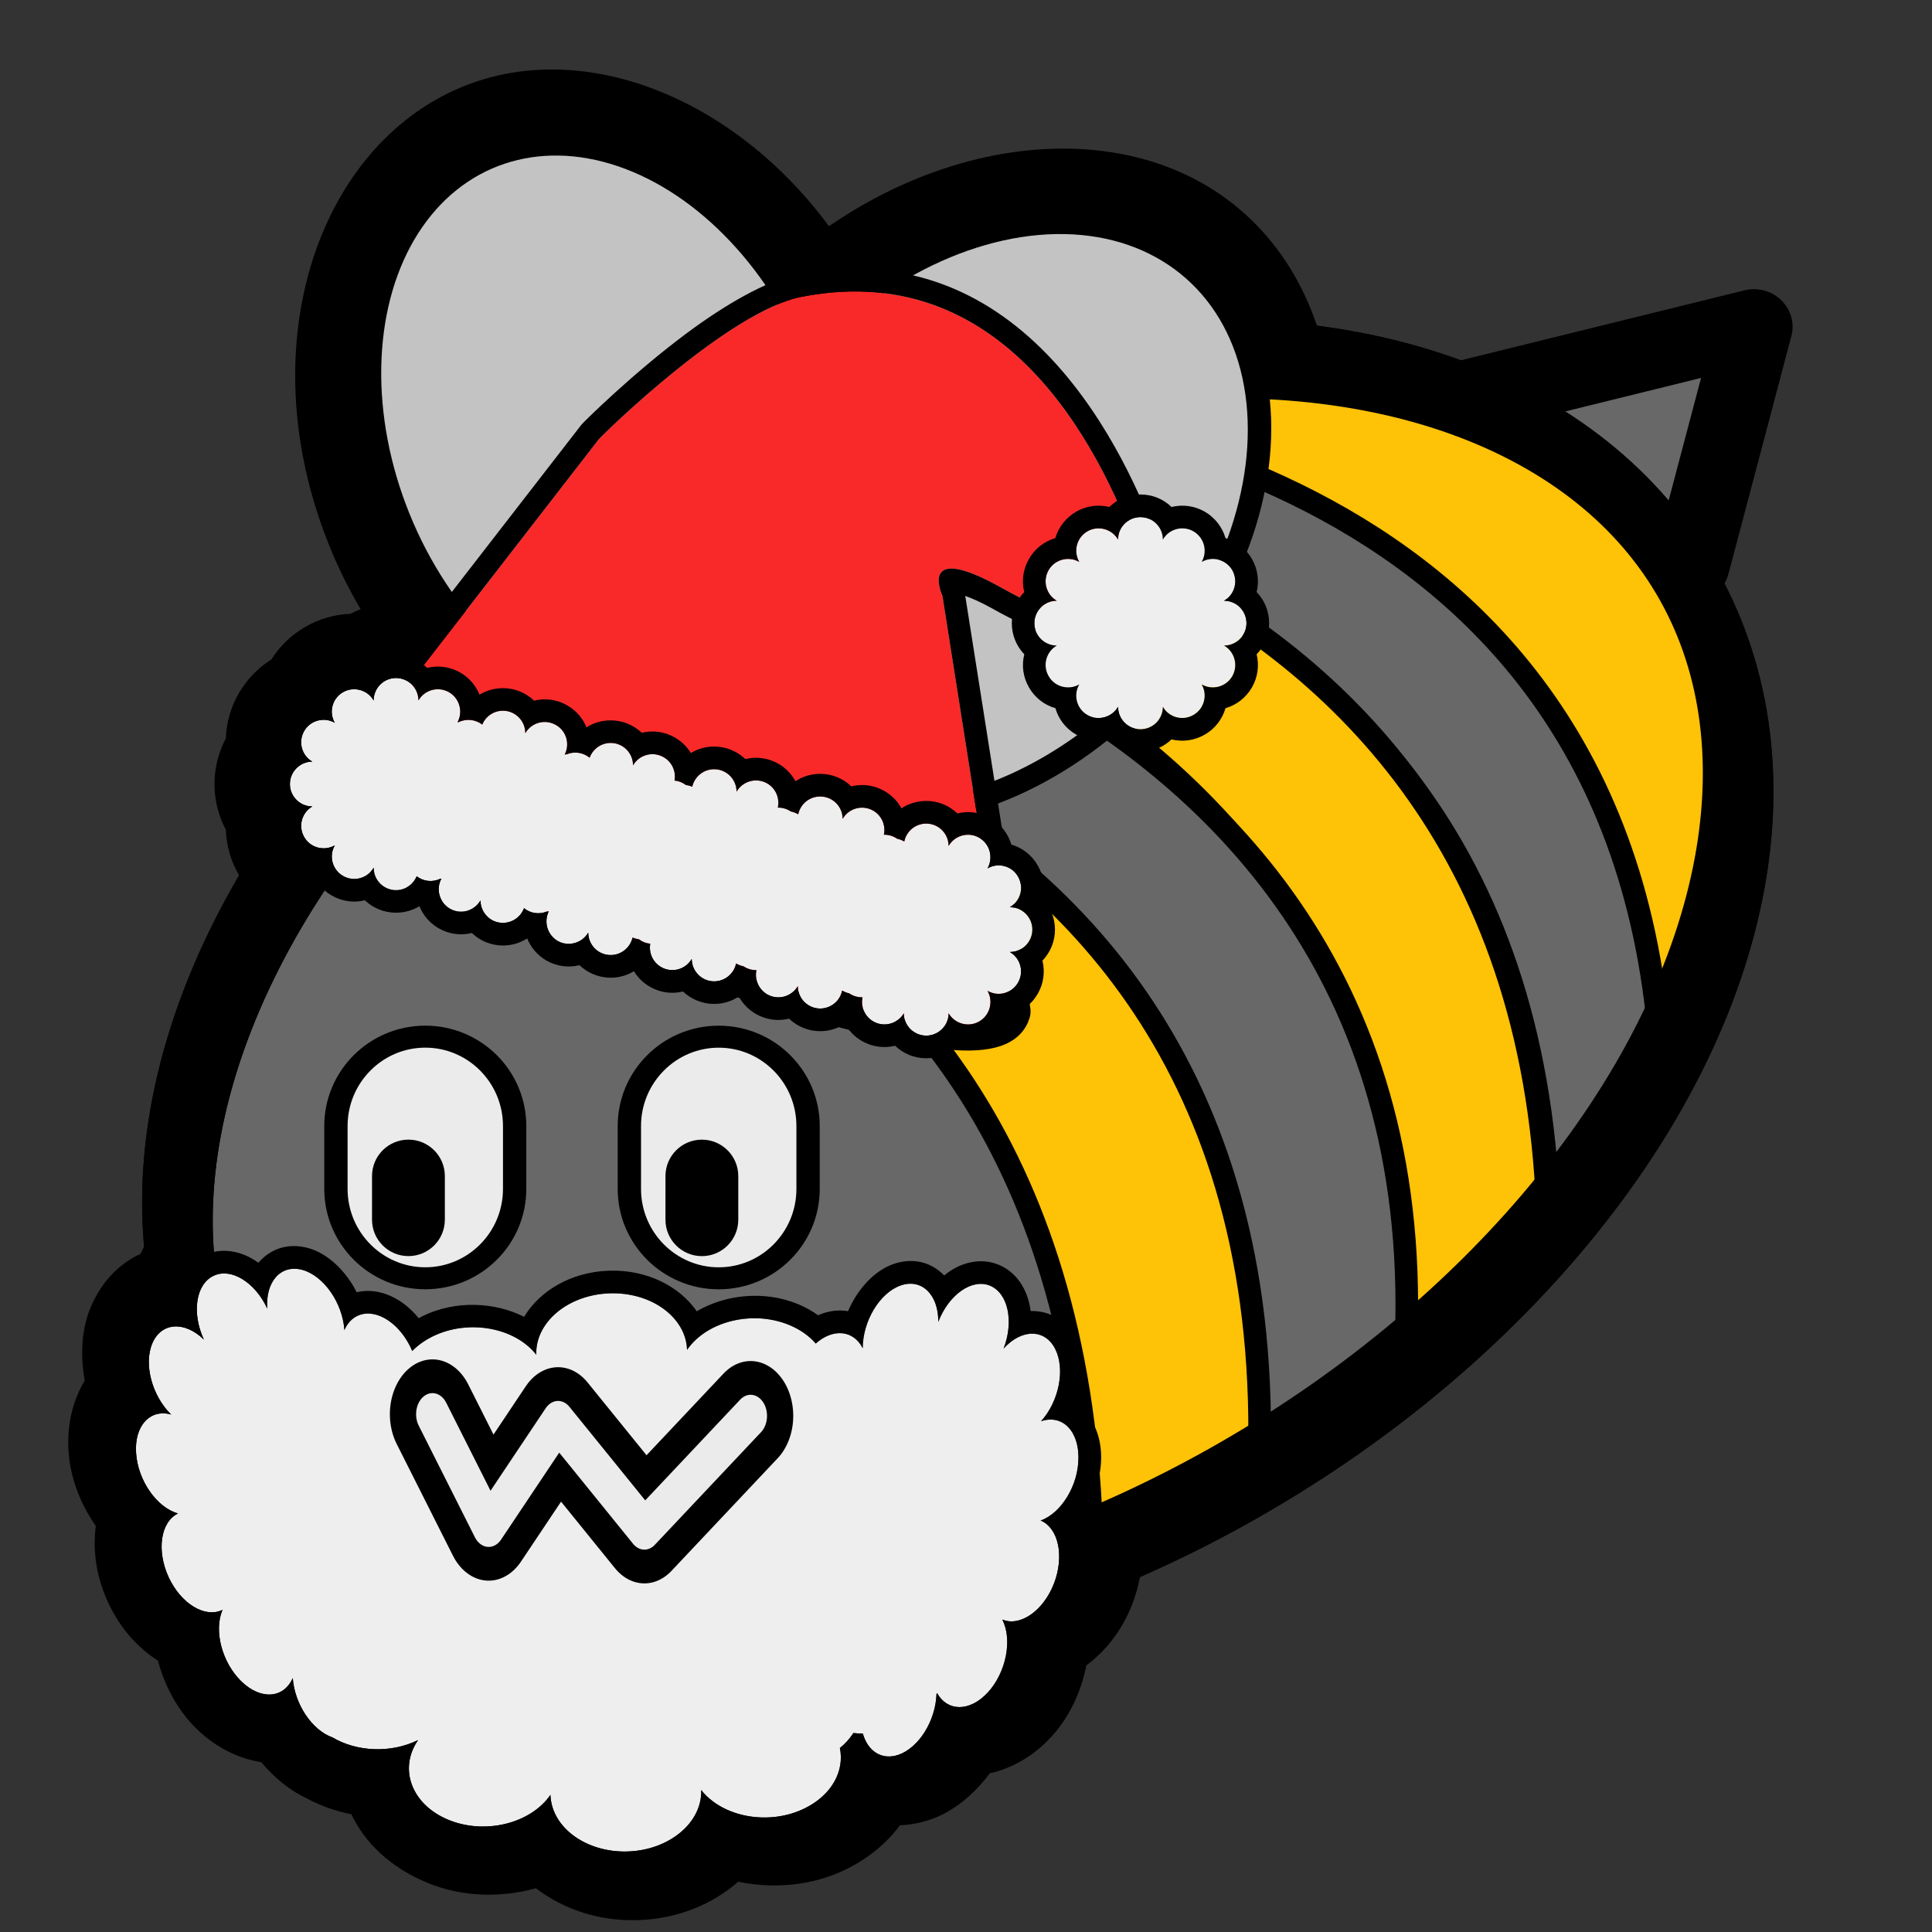 <?xml version="1.0" encoding="UTF-8" standalone="no"?>
<!DOCTYPE svg PUBLIC "-//W3C//DTD SVG 1.1//EN" "http://www.w3.org/Graphics/SVG/1.1/DTD/svg11.dtd">
<svg width="100%" height="100%" viewBox="0 0 256 256" version="1.1" xmlns="http://www.w3.org/2000/svg" xmlns:xlink="http://www.w3.org/1999/xlink" xml:space="preserve" xmlns:serif="http://www.serif.com/" style="fill-rule:evenodd;clip-rule:evenodd;stroke-linecap:round;stroke-linejoin:round;stroke-miterlimit:1.5;">
    <rect x="0" y="0" width="256" height="256" fill="#333333" stroke="none"/>
    <g transform="matrix(1,0,0,1,-562,-1686)">
        <g id="blobbee_santa" transform="matrix(1,0,0,1,562,1686)">
            <rect x="0" y="0" width="256" height="256" style="fill:none;"/>
            <g id="Beard-outline" serif:id="Beard outline" transform="matrix(1.176,-0.038,0.03,0.92,-1720.22,-1478.57)">
                <path d="M1424.75,1864.84C1424.3,1860.99 1424.62,1857.17 1425.73,1854.19C1427.09,1850.53 1429.13,1848.13 1431.5,1846.85C1432.76,1843.48 1434.75,1840.87 1437.03,1839.57C1439.33,1838.25 1442.17,1838.09 1444.95,1839.15C1447.32,1837.75 1450.09,1837.46 1453.1,1838.66C1455.53,1839.64 1457.92,1841.94 1459.8,1844.99C1461.5,1845.39 1463.27,1846.29 1464.95,1847.83C1467.85,1847.03 1470.86,1847.14 1473.67,1848.01C1476.61,1844.92 1480.55,1842.95 1485.07,1842.95C1489.58,1842.95 1493.52,1844.92 1496.46,1848.01C1500.43,1846.78 1504.8,1847.07 1508.66,1849.3C1508.75,1849.35 1508.84,1849.4 1508.93,1849.46C1510.76,1846.66 1513.01,1844.57 1515.3,1843.65C1518.31,1842.45 1521.08,1842.74 1523.45,1844.13C1526.23,1843.08 1529.07,1843.24 1531.37,1844.55C1533.64,1845.86 1535.64,1848.47 1536.9,1851.84C1539.27,1853.12 1541.31,1855.52 1542.67,1859.18C1543.78,1862.15 1544.1,1865.98 1543.65,1869.83C1544.98,1872.44 1545.85,1875.88 1545.73,1880.02C1545.62,1883.87 1544.55,1887.62 1542.94,1890.79C1543.38,1894.2 1543.11,1897.99 1541.85,1901.81C1540.58,1905.65 1538.64,1908.52 1536.44,1910.46C1535.77,1914.15 1534.39,1917.73 1532.32,1920.46C1530.08,1923.42 1527.55,1924.97 1525.17,1925.54C1523.28,1928.6 1520.87,1930.89 1518.44,1931.87C1517.2,1932.36 1516.01,1932.6 1514.87,1932.6C1513.36,1935.04 1511.3,1937.15 1508.66,1938.68C1504.8,1940.91 1500.43,1941.2 1496.46,1939.97C1493.52,1943.05 1489.58,1945.03 1485.07,1945.03C1480.55,1945.03 1476.61,1943.05 1473.67,1939.97C1469.7,1941.2 1465.33,1940.91 1461.47,1938.68C1457.37,1936.31 1454.58,1932.64 1453.17,1928.47C1451.4,1927.94 1449.73,1927.11 1448.24,1926L1448.22,1925.98C1446.39,1924.81 1444.65,1922.9 1443.21,1920.55C1440.83,1919.98 1438.31,1918.42 1436.08,1915.48C1434.01,1912.75 1432.63,1909.16 1431.96,1905.47C1429.75,1903.53 1427.82,1900.66 1426.55,1896.82C1425.29,1893 1425.02,1889.21 1425.46,1885.8C1423.85,1882.64 1422.78,1878.88 1422.67,1875.03C1422.55,1870.89 1423.42,1867.45 1424.75,1864.84ZM1452.24,1916.4C1454.9,1918.57 1458.73,1919 1461.87,1917.18C1459.53,1921.24 1460.92,1926.44 1464.98,1928.78C1469.03,1931.13 1474.23,1929.73 1476.57,1925.67C1476.57,1930.36 1480.38,1934.17 1485.07,1934.17C1489.75,1934.17 1493.56,1930.36 1493.56,1925.67C1495.9,1929.73 1501.1,1931.13 1505.15,1928.78C1508.23,1927.01 1509.78,1923.58 1509.32,1920.26C1509.89,1919.73 1510.43,1919.02 1510.9,1918.17C1511.26,1918.24 1511.61,1918.28 1511.96,1918.31C1512.46,1920.88 1514.01,1922.26 1515.9,1921.51C1518.21,1920.58 1520.18,1916.81 1520.39,1912.98C1520.42,1912.92 1520.44,1912.86 1520.46,1912.8C1521.58,1915.59 1524.13,1915.66 1526.21,1912.91C1528.32,1910.12 1529.15,1905.47 1528.07,1902.54C1530.07,1903.69 1532.73,1901.46 1534.02,1897.58C1535.3,1893.7 1534.73,1889.61 1532.73,1888.47C1535.1,1887.52 1537.12,1883.55 1537.23,1879.62C1537.35,1875.68 1535.51,1873.26 1533.14,1874.2C1535.25,1871.41 1536.08,1866.77 1534.99,1863.83C1533.9,1860.9 1531.3,1860.79 1529.19,1863.58C1530.48,1859.69 1529.89,1855.61 1527.89,1854.46C1525.89,1853.32 1523.23,1855.54 1521.94,1859.43C1522.06,1855.49 1520.22,1853.07 1517.84,1854.02C1515.47,1854.97 1513.45,1858.93 1513.34,1862.87C1512.34,1860.18 1510.07,1859.86 1508.07,1861.98C1507.36,1860.86 1506.38,1859.9 1505.15,1859.19C1501.1,1856.85 1495.9,1858.24 1493.56,1862.3C1493.56,1857.61 1489.75,1853.81 1485.07,1853.81C1480.38,1853.81 1476.57,1857.61 1476.57,1862.3C1474.23,1858.24 1469.03,1856.85 1464.98,1859.19C1464.05,1859.73 1463.26,1860.41 1462.62,1861.2C1462.23,1859.88 1461.63,1858.63 1460.87,1857.62C1458.75,1854.83 1456.15,1854.95 1455.06,1857.88C1454.95,1853.94 1452.93,1849.98 1450.56,1849.03C1448.18,1848.08 1446.34,1850.5 1446.46,1854.44C1445.17,1850.55 1442.5,1848.33 1440.5,1849.48C1438.5,1850.62 1437.92,1854.7 1439.21,1858.59C1437.1,1855.8 1434.5,1855.91 1433.41,1858.85C1432.32,1861.78 1433.15,1866.43 1435.26,1869.22C1432.89,1868.27 1431.05,1870.69 1431.17,1874.63C1431.28,1878.56 1433.3,1882.53 1435.67,1883.48C1433.67,1884.62 1433.1,1888.71 1434.38,1892.59C1435.67,1896.48 1438.33,1898.7 1440.33,1897.55C1439.25,1900.49 1440.08,1905.13 1442.19,1907.92C1444.3,1910.72 1446.9,1910.6 1447.99,1907.67C1448.1,1911.46 1449.98,1915.28 1452.24,1916.4Z"/>
            </g>
            <g id="Fluff-outline" serif:id="Fluff outline" transform="matrix(1.305,0,0,1.305,-2005.24,-2208.93)">
                <path d="M1587.27,1757.18C1587.39,1757.17 1587.52,1757.17 1587.65,1757.17C1589.32,1757.17 1590.9,1757.59 1592.28,1758.32C1593.84,1758.38 1595.42,1758.81 1596.86,1759.64C1597.29,1759.89 1597.69,1760.16 1598.07,1760.45C1598.24,1760.45 1598.41,1760.44 1598.59,1760.44C1600.26,1760.44 1601.84,1760.86 1603.22,1761.59C1604.78,1761.64 1606.35,1762.07 1607.8,1762.91C1607.93,1762.99 1608.06,1763.07 1608.19,1763.15C1608.49,1763.12 1608.79,1763.11 1609.09,1763.11C1610.77,1763.11 1612.34,1763.52 1613.73,1764.25C1615.29,1764.31 1616.86,1764.74 1618.31,1765.58C1618.5,1765.69 1618.68,1765.8 1618.86,1765.92C1619.19,1765.89 1619.53,1765.87 1619.86,1765.87C1621.53,1765.87 1623.11,1766.29 1624.49,1767.02C1626.06,1767.08 1627.63,1767.51 1629.08,1768.34C1629.26,1768.45 1629.44,1768.56 1629.62,1768.67C1629.95,1768.64 1630.29,1768.62 1630.63,1768.62C1632.3,1768.62 1633.88,1769.04 1635.26,1769.77C1636.82,1769.83 1638.4,1770.26 1639.84,1771.09C1641.29,1771.93 1642.45,1773.08 1643.28,1774.4C1644.61,1775.23 1645.75,1776.39 1646.59,1777.84C1647.43,1779.29 1647.86,1780.86 1647.91,1782.42C1648.65,1783.81 1649.06,1785.38 1649.06,1787.05C1649.06,1788.73 1648.65,1790.3 1647.91,1791.68C1647.86,1793.25 1647.43,1794.82 1646.59,1796.27C1645.75,1797.72 1644.61,1798.88 1643.28,1799.71C1642.45,1801.03 1641.29,1802.18 1639.84,1803.02C1638.4,1803.85 1636.82,1804.28 1635.26,1804.34C1633.88,1805.07 1632.3,1805.48 1630.63,1805.48C1628.96,1805.48 1627.38,1805.07 1626,1804.34C1624.43,1804.28 1622.86,1803.85 1621.41,1803.02C1621.23,1802.91 1621.05,1802.8 1620.88,1802.68C1620.54,1802.72 1620.2,1802.73 1619.86,1802.73C1618.19,1802.73 1616.61,1802.32 1615.23,1801.59C1613.67,1801.53 1612.1,1801.1 1610.65,1800.26C1610.46,1800.15 1610.27,1800.04 1610.09,1799.92C1609.76,1799.95 1609.43,1799.97 1609.09,1799.97C1607.42,1799.97 1605.85,1799.55 1604.46,1798.82C1602.9,1798.77 1601.33,1798.34 1599.88,1797.5C1599.75,1797.42 1599.62,1797.34 1599.49,1797.26C1599.19,1797.29 1598.89,1797.3 1598.59,1797.3C1596.91,1797.3 1595.34,1796.89 1593.95,1796.16C1592.39,1796.1 1590.82,1795.67 1589.37,1794.83C1588.94,1794.59 1588.55,1794.31 1588.17,1794.02C1588,1794.03 1587.82,1794.03 1587.65,1794.03C1585.98,1794.03 1584.4,1793.62 1583.02,1792.89C1581.45,1792.83 1579.88,1792.4 1578.43,1791.56C1577.99,1791.3 1577.57,1791.02 1577.17,1790.7C1577.05,1790.71 1576.92,1790.71 1576.79,1790.71C1575.12,1790.71 1573.54,1790.29 1572.16,1789.56C1570.6,1789.51 1569.03,1789.08 1567.58,1788.24C1566.13,1787.4 1564.97,1786.26 1564.14,1784.93C1562.81,1784.1 1561.67,1782.94 1560.83,1781.49C1559.99,1780.05 1559.57,1778.47 1559.51,1776.91C1558.78,1775.53 1558.36,1773.95 1558.36,1772.28C1558.36,1770.61 1558.78,1769.03 1559.51,1767.65C1559.57,1766.08 1559.99,1764.51 1560.83,1763.06C1561.67,1761.62 1562.81,1760.46 1564.14,1759.62C1564.97,1758.3 1566.13,1757.15 1567.58,1756.32C1569.03,1755.48 1570.6,1755.05 1572.16,1754.99C1573.54,1754.26 1575.12,1753.85 1576.79,1753.85C1578.46,1753.85 1580.04,1754.26 1581.42,1754.99C1582.99,1755.05 1584.56,1755.48 1586.01,1756.32C1586.45,1756.58 1586.88,1756.86 1587.27,1757.18ZM1578.89,1781.64C1579.56,1782.16 1580.49,1782.28 1581.29,1781.89C1581.33,1781.89 1581.36,1781.88 1581.4,1781.88C1580.82,1782.96 1581.2,1784.31 1582.27,1784.93C1583.35,1785.56 1584.75,1785.18 1585.37,1784.09C1585.37,1785.35 1586.39,1786.37 1587.65,1786.37C1588.63,1786.37 1589.47,1785.75 1589.79,1784.88C1590.42,1785.4 1591.31,1785.55 1592.1,1785.22C1592.17,1785.22 1592.24,1785.21 1592.31,1785.19C1591.77,1786.26 1592.15,1787.59 1593.2,1788.2C1594.29,1788.82 1595.68,1788.45 1596.31,1787.36C1596.31,1788.62 1597.33,1789.64 1598.59,1789.64C1599.67,1789.64 1600.58,1788.88 1600.81,1787.86C1601.01,1787.95 1601.24,1788.01 1601.46,1788.04C1601.8,1788.3 1602.19,1788.45 1602.61,1788.49C1602.44,1789.41 1602.86,1790.37 1603.71,1790.86C1604.8,1791.49 1606.19,1791.12 1606.82,1790.03C1606.82,1791.29 1607.84,1792.31 1609.09,1792.31C1610.19,1792.31 1611.11,1791.53 1611.32,1790.49C1611.55,1790.63 1611.81,1790.73 1612.07,1790.78C1612.46,1791.04 1612.92,1791.18 1613.39,1791.17C1613.19,1792.11 1613.6,1793.12 1614.48,1793.63C1615.57,1794.26 1616.96,1793.88 1617.59,1792.79C1617.59,1794.05 1618.61,1795.07 1619.86,1795.07C1620.96,1795.07 1621.88,1794.29 1622.09,1793.24C1622.32,1793.38 1622.56,1793.47 1622.81,1793.53C1623.21,1793.8 1623.68,1793.94 1624.16,1793.93C1623.96,1794.87 1624.37,1795.87 1625.25,1796.38C1626.33,1797.01 1627.73,1796.63 1628.35,1795.55C1628.35,1796.8 1629.37,1797.82 1630.63,1797.82C1631.88,1797.82 1632.9,1796.8 1632.9,1795.55C1633.53,1796.63 1634.93,1797.01 1636.01,1796.38C1637.1,1795.75 1637.47,1794.36 1636.85,1793.27C1637.93,1793.9 1639.33,1793.53 1639.95,1792.44C1640.58,1791.35 1640.21,1789.96 1639.12,1789.33C1640.38,1789.33 1641.4,1788.31 1641.4,1787.05C1641.4,1785.8 1640.38,1784.78 1639.12,1784.78C1640.21,1784.15 1640.58,1782.76 1639.95,1781.67C1639.33,1780.58 1637.93,1780.21 1636.85,1780.84C1637.47,1779.75 1637.1,1778.36 1636.01,1777.73C1634.93,1777.1 1633.53,1777.47 1632.9,1778.56C1632.9,1777.31 1631.88,1776.29 1630.63,1776.29C1629.53,1776.29 1628.61,1777.07 1628.4,1778.11C1628.18,1777.98 1627.93,1777.88 1627.68,1777.83C1627.29,1777.56 1626.81,1777.41 1626.33,1777.42C1626.53,1776.49 1626.12,1775.48 1625.25,1774.98C1624.16,1774.35 1622.77,1774.72 1622.14,1775.81C1622.14,1774.55 1621.12,1773.54 1619.86,1773.54C1618.76,1773.54 1617.85,1774.31 1617.63,1775.35C1617.4,1775.21 1617.15,1775.11 1616.88,1775.06C1616.5,1774.8 1616.03,1774.66 1615.56,1774.67C1615.77,1773.73 1615.36,1772.72 1614.48,1772.21C1613.39,1771.59 1612,1771.96 1611.37,1773.05C1611.37,1771.79 1610.35,1770.77 1609.09,1770.77C1608.01,1770.77 1607.1,1771.53 1606.87,1772.55C1606.67,1772.46 1606.44,1772.4 1606.22,1772.37C1605.88,1772.11 1605.49,1771.96 1605.07,1771.92C1605.24,1771 1604.82,1770.04 1603.97,1769.55C1602.88,1768.92 1601.49,1769.29 1600.86,1770.38C1600.86,1769.12 1599.84,1768.1 1598.59,1768.1C1597.61,1768.1 1596.77,1768.73 1596.45,1769.6C1595.81,1769.08 1594.92,1768.93 1594.14,1769.25C1594.07,1769.26 1594,1769.27 1593.92,1769.28C1594.47,1768.21 1594.09,1766.88 1593.03,1766.28C1591.94,1765.65 1590.55,1766.02 1589.92,1767.11C1589.92,1765.85 1588.9,1764.83 1587.65,1764.83C1586.7,1764.83 1585.89,1765.41 1585.55,1766.24C1584.88,1765.72 1583.95,1765.6 1583.15,1765.99C1583.11,1765.99 1583.08,1766 1583.04,1766C1583.62,1764.92 1583.24,1763.57 1582.17,1762.95C1581.09,1762.33 1579.69,1762.7 1579.07,1763.79C1579.07,1762.53 1578.05,1761.51 1576.79,1761.51C1575.54,1761.51 1574.52,1762.53 1574.52,1763.79C1573.89,1762.7 1572.5,1762.33 1571.41,1762.95C1570.32,1763.58 1569.95,1764.97 1570.58,1766.06C1569.49,1765.43 1568.09,1765.81 1567.47,1766.89C1566.84,1767.98 1567.21,1769.38 1568.3,1770C1567.04,1770 1566.02,1771.02 1566.02,1772.28C1566.02,1773.53 1567.04,1774.55 1568.3,1774.55C1567.21,1775.18 1566.84,1776.57 1567.47,1777.66C1568.09,1778.75 1569.49,1779.12 1570.58,1778.5C1569.95,1779.58 1570.32,1780.98 1571.41,1781.6C1572.5,1782.23 1573.89,1781.86 1574.52,1780.77C1574.52,1782.03 1575.54,1783.05 1576.79,1783.05C1577.74,1783.05 1578.55,1782.47 1578.89,1781.64Z"/>
            </g>
            <g id="Bee" transform="matrix(0.897,0,0,0.897,8.646,8.805)">
                <g id="Sting" transform="matrix(0.783,0.14,-0.136,0.759,67.23,-21.11)">
                    <path d="M189.771,56.854L238.765,34.355L235.05,81.388" style="fill:rgb(104,104,104);stroke:black;stroke-width:14.23px;"/>
                </g>
                <g id="Body" transform="matrix(0.994,-0.574,0.761,1.283,-120.17,92.605)">
                    <ellipse cx="168.926" cy="110.515" rx="107.942" ry="55.376" style="fill:rgb(104,104,104);stroke:black;stroke-width:8.33px;"/>
                </g>
                <g id="Wings-outline" serif:id="Wings outline" transform="matrix(0.96,0.127,-0.127,0.96,7.569,-6.443)">
                    <g transform="matrix(1.177,-0.575,0.651,1.214,-55.893,35.953)">
                        <path d="M87.467,13.183C105.725,13.183 121.971,31.284 121.971,54.873C121.971,78.843 105.352,97.198 86.799,97.198C68.541,97.198 52.294,79.098 52.294,55.508C52.294,31.538 68.914,13.183 87.467,13.183ZM87.133,21.55C72.762,21.55 61.095,36.624 61.095,55.191C61.095,73.758 72.762,88.832 87.133,88.832C101.504,88.832 113.171,73.758 113.171,55.191C113.171,36.624 101.504,21.55 87.133,21.55Z"/>
                    </g>
                    <g transform="matrix(1.243,0.685,-0.776,1.283,74.269,-72.812)">
                        <path d="M86.804,13.859C105.031,13.859 121.292,31.953 121.292,55.502C121.292,78.678 105.4,96.522 87.462,96.522C69.235,96.522 52.974,78.428 52.974,54.879C52.974,31.703 68.866,13.859 86.804,13.859ZM87.133,21.55C72.762,21.55 61.095,36.624 61.095,55.191C61.095,73.758 72.762,88.832 87.133,88.832C101.504,88.832 113.171,73.758 113.171,55.191C113.171,36.624 101.504,21.55 87.133,21.55Z"/>
                    </g>
                </g>
                <g id="Stripes" transform="matrix(1,0,0,1,4.427,10.012)">
                    <g transform="matrix(1,-7.43708e-18,-7.43708e-18,1,92.346,-63.841)">
                        <path d="M37.588,107.021C36.302,108.044 130.102,103.736 138.911,199.269C185.818,73.536 38.054,97.55 37.588,107.021Z" style="fill:rgb(254,194,7);stroke:black;stroke-width:3.34px;"/>
                    </g>
                    <g transform="matrix(1,-7.43708e-18,-7.43708e-18,1,73.491,-52.642)">
                        <path d="M157.766,189.064C152.141,96.884 58.714,94.709 59.225,91.972L24.408,104.867C24.408,104.867 137.219,103.115 141.236,211.738L154.889,190.72" style="fill:rgb(104,104,104);stroke:black;stroke-width:3.34px;"/>
                    </g>
                    <g transform="matrix(1,-7.43708e-18,-7.43708e-18,1,55.573,-39.821)">
                        <path d="M138.184,221.282L158.96,198.917C155.015,90.156 39.958,88.264 39.959,88.304L21.516,99.184C21.345,99.215 140.506,108.796 138.184,221.282Z" style="fill:rgb(254,194,7);stroke:black;stroke-width:3.34px;"/>
                    </g>
                    <g transform="matrix(1,-7.43708e-18,-7.43708e-18,1,25.979,-19.002)">
                        <path d="M52.67,78.448L32.777,93.969C32.777,93.969 147.14,105.355 145.924,216.369L167.401,201.973C175.368,91.857 51.46,79.379 49.702,80.764" style="fill:rgb(104,104,104);stroke:black;stroke-width:3.34px;"/>
                    </g>
                    <g transform="matrix(1,-7.43708e-18,-7.43708e-18,1,-0.424,-0.546)">
                        <path d="M54.907,77.629L39.992,93.485C39.992,93.485 145.269,94.435 147.67,208.921L172.327,197.913C176.533,83.454 58.325,78.845 54.907,77.629Z" style="fill:rgb(254,194,7);stroke:black;stroke-width:3.34px;"/>
                    </g>
                </g>
                <g id="Body-outline" serif:id="Body outline" transform="matrix(0.994,-0.574,0.761,1.283,-120.17,92.605)">
                    <ellipse cx="168.926" cy="110.515" rx="107.942" ry="55.376" style="fill:none;stroke:black;stroke-width:8.33px;"/>
                </g>
                <g id="Wings" transform="matrix(0.96,0.127,-0.127,0.96,7.569,-6.443)">
                    <g id="Back-wing" serif:id="Back wing" transform="matrix(1.177,-0.575,0.651,1.214,-55.893,35.953)">
                        <ellipse cx="87.133" cy="55.191" rx="26.038" ry="33.641" style="fill:rgb(195,195,195);stroke:black;stroke-width:2.52px;"/>
                    </g>
                    <g id="Front-wing" serif:id="Front wing" transform="matrix(0.947,0,0,0.999,5.868,0.314)">
                        <g id="Front-wing-main" serif:id="Front wing main" transform="matrix(1.313,0.686,-0.82,1.284,72.244,-73.198)">
                            <ellipse cx="87.133" cy="55.191" rx="26.038" ry="33.641" style="fill:rgb(195,195,195);stroke:black;stroke-width:2.42px;"/>
                        </g>
                        <path id="Front-wing-line" serif:id="Front wing line" d="M119.334,101.013C123.249,82.03 129.669,61.104 148.451,47.276" style="fill:none;stroke:black;stroke-width:3.55px;"/>
                    </g>
                </g>
                <g id="Beard" transform="matrix(1.311,-0.042,0.033,1.026,-1927.66,-1658.4)">
                    <path d="M1452.24,1916.4C1449.98,1915.28 1448.1,1911.46 1447.99,1907.67C1446.9,1910.6 1444.3,1910.72 1442.19,1907.92C1440.08,1905.13 1439.25,1900.49 1440.33,1897.55C1438.33,1898.7 1435.67,1896.48 1434.38,1892.59C1433.1,1888.71 1433.67,1884.62 1435.67,1883.48C1433.3,1882.53 1431.28,1878.56 1431.17,1874.63C1431.05,1870.69 1432.89,1868.27 1435.26,1869.22C1433.15,1866.43 1432.32,1861.78 1433.41,1858.85C1434.5,1855.91 1437.1,1855.8 1439.21,1858.59C1437.92,1854.7 1438.5,1850.62 1440.5,1849.48C1442.5,1848.33 1445.17,1850.55 1446.46,1854.44C1446.34,1850.5 1448.18,1848.08 1450.56,1849.03C1452.93,1849.98 1454.95,1853.94 1455.06,1857.88C1456.15,1854.95 1458.75,1854.83 1460.87,1857.62C1461.63,1858.63 1462.23,1859.88 1462.62,1861.2C1463.26,1860.41 1464.05,1859.73 1464.98,1859.19C1469.03,1856.85 1474.23,1858.24 1476.57,1862.3C1476.57,1857.61 1480.38,1853.81 1485.07,1853.81C1489.75,1853.81 1493.56,1857.61 1493.56,1862.3C1495.9,1858.24 1501.1,1856.85 1505.15,1859.19C1506.38,1859.9 1507.36,1860.86 1508.07,1861.98C1510.07,1859.86 1512.34,1860.18 1513.34,1862.87C1513.45,1858.93 1515.47,1854.97 1517.84,1854.02C1520.22,1853.07 1522.06,1855.49 1521.94,1859.43C1523.23,1855.54 1525.89,1853.32 1527.89,1854.46C1529.89,1855.61 1530.48,1859.69 1529.19,1863.58C1531.3,1860.79 1533.9,1860.9 1534.99,1863.83C1536.08,1866.77 1535.25,1871.41 1533.14,1874.2C1535.51,1873.26 1537.35,1875.68 1537.23,1879.62C1537.12,1883.55 1535.1,1887.52 1532.73,1888.47C1534.73,1889.61 1535.3,1893.7 1534.02,1897.58C1532.73,1901.46 1530.07,1903.69 1528.07,1902.54C1529.15,1905.47 1528.32,1910.12 1526.21,1912.91C1524.13,1915.66 1521.58,1915.59 1520.46,1912.8C1520.44,1912.86 1520.42,1912.92 1520.39,1912.98C1520.18,1916.81 1518.21,1920.58 1515.9,1921.51C1514.01,1922.26 1512.46,1920.88 1511.96,1918.31C1511.61,1918.28 1511.26,1918.24 1510.9,1918.17C1510.43,1919.02 1509.89,1919.73 1509.32,1920.26C1509.78,1923.58 1508.23,1927.01 1505.15,1928.78C1501.1,1931.13 1495.9,1929.73 1493.56,1925.67C1493.56,1930.36 1489.75,1934.17 1485.07,1934.17C1480.38,1934.17 1476.57,1930.36 1476.57,1925.67C1474.23,1929.73 1469.03,1931.13 1464.98,1928.78C1460.92,1926.44 1459.53,1921.24 1461.87,1917.18C1458.73,1919 1454.9,1918.57 1452.24,1916.4Z" style="fill:rgb(238,238,238);"/>
                    <path d="M1521.93,1918.05C1520.77,1921.22 1518.78,1923.77 1516.66,1924.62C1514.89,1925.32 1513.29,1924.95 1512.01,1923.88C1511.92,1923.81 1511.84,1923.73 1511.75,1923.65C1511.17,1926.94 1509.29,1929.97 1506.2,1931.75C1502.51,1933.88 1498.1,1933.48 1494.79,1931.19C1492.95,1934.83 1489.35,1937.42 1485.07,1937.42C1480.78,1937.42 1477.18,1934.83 1475.34,1931.19C1472.03,1933.48 1467.62,1933.88 1463.92,1931.75C1460.17,1929.58 1458.15,1925.63 1458.13,1921.56C1455.61,1921.67 1453.09,1920.88 1451.08,1919.31L1451.07,1919.3C1449.2,1918.25 1447.5,1915.91 1446.47,1913.07C1446.17,1913.14 1445.87,1913.18 1445.57,1913.2C1443.92,1913.27 1442.01,1912.38 1440.36,1910.19C1438.46,1907.68 1437.4,1904.04 1437.35,1900.72C1437.13,1900.62 1436.91,1900.51 1436.69,1900.39C1434.88,1899.34 1433.09,1897.05 1432.03,1893.86C1430.99,1890.71 1430.92,1887.45 1431.57,1885.02C1431.65,1884.7 1431.75,1884.39 1431.86,1884.1C1430.04,1881.78 1428.72,1878.29 1428.62,1874.75C1428.53,1871.72 1429.31,1869.33 1430.45,1867.83C1430.69,1867.51 1430.94,1867.23 1431.21,1866.98C1430.22,1863.72 1430.13,1860.07 1431.1,1857.45C1432.12,1854.72 1433.88,1853.4 1435.84,1853.31C1435.9,1853.31 1435.96,1853.31 1436.02,1853.31C1436.09,1852.49 1436.21,1851.72 1436.4,1851.02C1436.96,1848.89 1438.04,1847.32 1439.46,1846.5C1440.91,1845.67 1442.55,1845.72 1444.15,1846.64C1444.65,1846.93 1445.14,1847.32 1445.63,1847.79C1445.66,1847.74 1445.7,1847.69 1445.74,1847.64C1447.13,1845.8 1449.09,1845.03 1451.32,1845.92C1453.44,1846.77 1455.43,1849.32 1456.58,1852.48C1456.88,1852.41 1457.18,1852.36 1457.49,1852.35C1459.14,1852.28 1461.04,1853.17 1462.7,1855.36C1462.97,1855.72 1463.23,1856.1 1463.47,1856.5C1463.62,1856.41 1463.77,1856.31 1463.92,1856.22C1467.62,1854.09 1472.03,1854.49 1475.34,1856.79C1477.18,1853.14 1480.78,1850.55 1485.07,1850.55C1489.35,1850.55 1492.95,1853.14 1494.79,1856.79C1498.1,1854.49 1502.51,1854.09 1506.2,1856.22C1507.04,1856.7 1507.78,1857.28 1508.43,1857.92C1509.45,1857.4 1510.47,1857.24 1511.39,1857.39C1511.54,1857.41 1511.68,1857.44 1511.82,1857.48C1512.97,1854.31 1514.96,1851.76 1517.08,1850.91C1519.31,1850.02 1521.27,1850.79 1522.66,1852.62C1522.7,1852.67 1522.74,1852.72 1522.77,1852.78C1523.25,1852.3 1523.75,1851.92 1524.25,1851.63C1525.85,1850.71 1527.49,1850.66 1528.94,1851.49C1530.36,1852.3 1531.44,1853.88 1532,1856C1532.19,1856.71 1532.31,1857.48 1532.38,1858.3C1532.44,1858.3 1532.5,1858.3 1532.56,1858.3C1534.52,1858.39 1536.28,1859.71 1537.3,1862.44C1538.27,1865.06 1538.18,1868.71 1537.19,1871.97C1537.46,1872.22 1537.71,1872.5 1537.95,1872.81C1539.09,1874.32 1539.87,1876.71 1539.78,1879.74C1539.68,1883.27 1538.36,1886.76 1536.54,1889.09C1536.65,1889.38 1536.75,1889.69 1536.83,1890.01C1537.47,1892.44 1537.41,1895.69 1536.37,1898.85C1535.31,1902.03 1533.52,1904.33 1531.71,1905.38C1531.49,1905.5 1531.27,1905.61 1531.05,1905.7C1531,1909.03 1529.94,1912.67 1528.04,1915.18C1526.42,1917.32 1524.56,1918.22 1522.93,1918.19C1522.59,1918.18 1522.26,1918.14 1521.93,1918.05ZM1452.24,1916.4C1454.9,1918.57 1458.73,1919 1461.87,1917.18C1459.53,1921.24 1460.92,1926.44 1464.98,1928.78C1469.03,1931.13 1474.23,1929.73 1476.57,1925.67C1476.57,1930.36 1480.38,1934.17 1485.07,1934.17C1489.75,1934.17 1493.56,1930.36 1493.56,1925.67C1495.9,1929.73 1501.1,1931.13 1505.15,1928.78C1508.23,1927.01 1509.78,1923.58 1509.32,1920.26C1509.89,1919.73 1510.43,1919.02 1510.9,1918.17C1511.26,1918.24 1511.61,1918.28 1511.96,1918.31C1512.46,1920.88 1514.01,1922.26 1515.9,1921.51C1518.21,1920.58 1520.18,1916.81 1520.39,1912.98C1520.42,1912.92 1520.44,1912.86 1520.46,1912.8C1521.58,1915.59 1524.13,1915.66 1526.21,1912.91C1528.32,1910.12 1529.15,1905.47 1528.07,1902.54C1530.07,1903.69 1532.73,1901.46 1534.02,1897.58C1535.3,1893.7 1534.73,1889.61 1532.73,1888.47C1535.1,1887.52 1537.12,1883.55 1537.23,1879.62C1537.35,1875.68 1535.51,1873.26 1533.14,1874.2C1535.25,1871.41 1536.08,1866.77 1534.99,1863.83C1533.9,1860.9 1531.3,1860.79 1529.19,1863.58C1530.48,1859.69 1529.89,1855.61 1527.89,1854.46C1525.89,1853.32 1523.23,1855.54 1521.94,1859.43C1522.06,1855.49 1520.22,1853.07 1517.84,1854.02C1515.47,1854.97 1513.45,1858.93 1513.34,1862.87C1512.34,1860.18 1510.07,1859.86 1508.07,1861.98C1507.36,1860.86 1506.38,1859.9 1505.15,1859.19C1501.1,1856.85 1495.9,1858.24 1493.56,1862.3C1493.56,1857.61 1489.75,1853.81 1485.07,1853.81C1480.38,1853.81 1476.57,1857.61 1476.57,1862.3C1474.23,1858.24 1469.03,1856.85 1464.98,1859.19C1464.05,1859.73 1463.26,1860.41 1462.62,1861.2C1462.23,1859.88 1461.63,1858.63 1460.87,1857.62C1458.75,1854.83 1456.15,1854.95 1455.06,1857.88C1454.95,1853.94 1452.93,1849.98 1450.56,1849.03C1448.18,1848.08 1446.34,1850.5 1446.46,1854.44C1445.17,1850.55 1442.5,1848.33 1440.5,1849.48C1438.5,1850.62 1437.92,1854.7 1439.21,1858.59C1437.1,1855.8 1434.5,1855.91 1433.41,1858.85C1432.32,1861.78 1433.15,1866.43 1435.26,1869.22C1432.89,1868.27 1431.05,1870.69 1431.17,1874.63C1431.28,1878.56 1433.3,1882.53 1435.67,1883.48C1433.67,1884.62 1433.1,1888.71 1434.38,1892.59C1435.67,1896.48 1438.33,1898.7 1440.33,1897.55C1439.25,1900.49 1440.08,1905.13 1442.19,1907.92C1444.3,1910.72 1446.9,1910.6 1447.99,1907.67C1448.1,1911.46 1449.98,1915.28 1452.24,1916.4Z"/>
                </g>
                <g id="Face" transform="matrix(0.978,0,0,0.978,-3.93,10.267)">
                    <g id="Mouth" transform="matrix(0.659,-1.17246e-18,-3.87825e-17,0.848,7.142,47.764)">
                        <path d="M79.429,171.352L92.31,191.237L108.219,172.744L128,191.722L152.351,171.648" style="fill:none;stroke:black;stroke-width:19.53px;stroke-miterlimit:2;"/>
                        <path d="M79.429,171.352L92.31,191.237L108.219,172.744L128,191.722L152.351,171.648" style="fill:none;stroke:rgb(235,235,235);stroke-width:7.51px;"/>
                    </g>
                    <g id="Eyes" transform="matrix(0.856,0.125,-0.125,0.856,35.143,7.154)">
                        <g id="Right-eye" serif:id="Right eye" transform="matrix(1.568,-0.229,0.216,1.479,-150.38,17.236)">
                            <path d="M154.615,113.255C154.615,107.493 150.203,102.815 144.77,102.815C139.336,102.815 134.924,107.493 134.924,113.255L134.924,120.6C134.924,126.362 139.336,131.04 144.77,131.04C150.203,131.04 154.615,126.362 154.615,120.6L154.615,113.255Z" style="fill:rgb(235,235,235);stroke:black;stroke-width:2.57px;"/>
                        </g>
                        <g id="Right-eye1" serif:id="Right eye" transform="matrix(0.639,-0.093,0.104,0.713,-4.685,94.519)">
                            <path d="M154.615,111.64C154.615,106.77 150.203,102.815 144.77,102.815C139.336,102.815 134.924,106.77 134.924,111.64L134.924,122.216C134.924,127.086 139.336,131.04 144.77,131.04C150.203,131.04 154.615,127.086 154.615,122.216L154.615,111.64Z"/>
                        </g>
                        <g id="Left-eye" serif:id="Left eye" transform="matrix(1.568,-0.229,0.216,1.479,-201.077,24.634)">
                            <path d="M154.615,113.255C154.615,107.493 150.203,102.815 144.77,102.815C139.336,102.815 134.924,107.493 134.924,113.255L134.924,120.6C134.924,126.362 139.336,131.04 144.77,131.04C150.203,131.04 154.615,126.362 154.615,120.6L154.615,113.255Z" style="fill:rgb(235,235,235);stroke:black;stroke-width:2.57px;"/>
                        </g>
                        <g id="Right-eye2" serif:id="Right eye" transform="matrix(0.639,-0.093,0.104,0.713,-55.382,101.917)">
                            <path d="M154.615,111.64C154.615,106.77 150.203,102.815 144.77,102.815C139.336,102.815 134.924,106.77 134.924,111.64L134.924,122.216C134.924,127.086 139.336,131.04 144.77,131.04C150.203,131.04 154.615,127.086 154.615,122.216L154.615,111.64Z"/>
                        </g>
                    </g>
                </g>
            </g>
            <g>
                <g id="Hat" transform="matrix(1.777,0.572,-0.57,1.772,-1456.08,-3805.2)">
                    <path d="M1443.34,1726.06L1456.79,1752.78C1456.79,1756.17 1443.77,1756.14 1432.16,1756.14C1420.57,1756.14 1405.76,1756.6 1405.76,1753.22L1416.71,1722.94C1416.93,1722.43 1422.72,1711.4 1427.32,1708.86C1440.84,1701.39 1451.68,1713.74 1455.75,1719.02C1460.21,1724.82 1455.01,1725.8 1447.17,1724.22C1440.37,1722.84 1443.34,1726.06 1443.34,1726.06Z" style="fill:rgb(250,41,41);"/>
                    <path d="M1444.88,1725.56L1458.23,1752.06C1458.34,1752.28 1458.4,1752.53 1458.4,1752.78C1458.4,1753.63 1458.06,1754.41 1457.33,1755.06C1456.66,1755.66 1455.55,1756.19 1454.06,1756.56C1449.41,1757.74 1440.43,1757.75 1432.16,1757.75C1423.93,1757.75 1414.11,1757.96 1408.95,1756.92C1407.34,1756.6 1406.12,1756.12 1405.39,1755.56C1404.54,1754.9 1404.15,1754.1 1404.15,1753.22C1404.15,1753.03 1404.18,1752.85 1404.25,1752.67L1415.2,1722.39C1415.21,1722.37 1415.22,1722.34 1415.23,1722.31C1415.37,1721.99 1417.57,1717.74 1420.35,1713.83C1422.3,1711.1 1424.55,1708.56 1426.54,1707.45C1440.99,1699.47 1452.68,1712.39 1457.02,1718.03C1458.78,1720.32 1459.19,1722.12 1458.91,1723.35C1458.59,1724.76 1457.46,1725.83 1455.48,1726.26C1453.48,1726.7 1450.42,1726.52 1446.85,1725.8C1446.12,1725.65 1445.42,1725.58 1444.88,1725.56ZM1443.34,1726.06C1443.34,1726.06 1440.37,1722.84 1447.17,1724.22C1455.01,1725.8 1460.21,1724.82 1455.75,1719.02C1451.68,1713.74 1440.84,1701.39 1427.32,1708.86C1422.72,1711.4 1416.93,1722.43 1416.71,1722.94L1405.76,1753.22C1405.76,1756.6 1420.57,1756.14 1432.16,1756.14C1443.77,1756.14 1456.79,1756.17 1456.79,1752.78L1443.34,1726.06Z"/>
                </g>
                <g id="Bobble" transform="matrix(1.305,0,0,1.305,-1906.6,-2230.25)">
                    <path d="M1574.52,1763.79C1574.52,1762.53 1575.54,1761.51 1576.79,1761.51C1578.05,1761.51 1579.07,1762.53 1579.07,1763.79C1579.69,1762.7 1581.09,1762.33 1582.17,1762.95C1583.26,1763.58 1583.64,1764.97 1583.01,1766.06C1584.1,1765.43 1585.49,1765.81 1586.12,1766.89C1586.74,1767.98 1586.37,1769.38 1585.28,1770C1586.54,1770 1587.56,1771.02 1587.56,1772.28C1587.56,1773.53 1586.54,1774.55 1585.28,1774.55C1586.37,1775.18 1586.74,1776.57 1586.12,1777.66C1585.49,1778.75 1584.1,1779.12 1583.01,1778.5C1583.64,1779.58 1583.26,1780.98 1582.17,1781.6C1581.09,1782.23 1579.69,1781.86 1579.07,1780.77C1579.07,1782.03 1578.05,1783.05 1576.79,1783.05C1575.54,1783.05 1574.52,1782.03 1574.52,1780.77C1573.89,1781.86 1572.5,1782.23 1571.41,1781.6C1570.32,1780.98 1569.95,1779.58 1570.58,1778.5C1569.49,1779.12 1568.09,1778.75 1567.47,1777.66C1566.84,1776.57 1567.21,1775.18 1568.3,1774.55C1567.04,1774.55 1566.02,1773.53 1566.02,1772.28C1566.02,1771.02 1567.04,1770 1568.3,1770C1567.21,1769.38 1566.84,1767.98 1567.47,1766.89C1568.09,1765.81 1569.49,1765.43 1570.58,1766.06C1569.95,1764.97 1570.32,1763.58 1571.41,1762.95C1572.5,1762.33 1573.89,1762.7 1574.52,1763.79Z" style="fill:rgb(238,238,238);"/>
                    <path d="M1573.63,1760.48C1574.45,1759.69 1575.57,1759.21 1576.79,1759.21C1578.02,1759.21 1579.13,1759.69 1579.95,1760.48C1581.06,1760.21 1582.26,1760.35 1583.33,1760.96C1584.39,1761.58 1585.11,1762.55 1585.43,1763.64C1586.52,1763.96 1587.49,1764.68 1588.11,1765.75C1588.72,1766.81 1588.86,1768.01 1588.59,1769.12C1589.38,1769.94 1589.86,1771.05 1589.86,1772.28C1589.86,1773.5 1589.38,1774.62 1588.59,1775.44C1588.86,1776.54 1588.72,1777.75 1588.11,1778.81C1587.49,1779.87 1586.52,1780.6 1585.43,1780.91C1585.11,1782.01 1584.39,1782.98 1583.33,1783.59C1582.26,1784.21 1581.06,1784.35 1579.95,1784.08C1579.13,1784.86 1578.02,1785.34 1576.79,1785.34C1575.57,1785.34 1574.45,1784.86 1573.63,1784.08C1572.53,1784.35 1571.32,1784.21 1570.26,1783.59C1569.2,1782.98 1568.47,1782.01 1568.16,1780.91C1567.06,1780.6 1566.09,1779.87 1565.48,1778.81C1564.86,1777.75 1564.72,1776.54 1565,1775.44C1564.21,1774.62 1563.73,1773.5 1563.73,1772.28C1563.73,1771.05 1564.21,1769.94 1564.99,1769.12C1564.72,1768.01 1564.86,1766.81 1565.48,1765.75C1566.09,1764.68 1567.06,1763.96 1568.15,1763.64C1568.47,1762.55 1569.2,1761.58 1570.26,1760.96C1571.32,1760.35 1572.53,1760.21 1573.63,1760.48ZM1574.52,1763.79C1573.89,1762.7 1572.5,1762.33 1571.41,1762.95C1570.32,1763.58 1569.95,1764.97 1570.58,1766.06C1569.49,1765.43 1568.09,1765.81 1567.47,1766.89C1566.84,1767.98 1567.21,1769.38 1568.3,1770C1567.04,1770 1566.02,1771.02 1566.02,1772.28C1566.02,1773.53 1567.04,1774.55 1568.3,1774.55C1567.21,1775.18 1566.84,1776.57 1567.47,1777.66C1568.09,1778.75 1569.49,1779.12 1570.58,1778.5C1569.95,1779.58 1570.32,1780.98 1571.41,1781.6C1572.5,1782.23 1573.89,1781.86 1574.52,1780.77C1574.52,1782.03 1575.54,1783.05 1576.79,1783.05C1578.05,1783.05 1579.07,1782.03 1579.07,1780.77C1579.69,1781.86 1581.09,1782.23 1582.17,1781.6C1583.26,1780.98 1583.64,1779.58 1583.01,1778.5C1584.1,1779.12 1585.49,1778.75 1586.12,1777.66C1586.74,1776.57 1586.37,1775.18 1585.28,1774.55C1586.54,1774.55 1587.56,1773.53 1587.56,1772.28C1587.56,1771.02 1586.54,1770 1585.28,1770C1586.37,1769.38 1586.74,1767.98 1586.12,1766.89C1585.49,1765.81 1584.1,1765.43 1583.01,1766.06C1583.64,1764.97 1583.26,1763.58 1582.17,1762.95C1581.09,1762.33 1579.69,1762.7 1579.07,1763.79C1579.07,1762.53 1578.05,1761.51 1576.79,1761.51C1575.54,1761.51 1574.52,1762.53 1574.52,1763.79Z"/>
                </g>
                <g id="Fluff" transform="matrix(1.305,0,0,1.305,-2005.24,-2208.93)">
                    <path d="M1578.89,1781.64C1578.55,1782.47 1577.74,1783.05 1576.79,1783.05C1575.54,1783.05 1574.52,1782.03 1574.52,1780.77C1573.89,1781.86 1572.5,1782.23 1571.41,1781.6C1570.32,1780.98 1569.95,1779.58 1570.58,1778.5C1569.49,1779.12 1568.09,1778.75 1567.47,1777.66C1566.84,1776.57 1567.21,1775.18 1568.3,1774.55C1567.04,1774.55 1566.02,1773.53 1566.02,1772.28C1566.02,1771.02 1567.04,1770 1568.3,1770C1567.21,1769.38 1566.84,1767.98 1567.47,1766.89C1568.09,1765.81 1569.49,1765.43 1570.58,1766.06C1569.95,1764.97 1570.32,1763.58 1571.41,1762.95C1572.5,1762.33 1573.89,1762.7 1574.52,1763.79C1574.52,1762.53 1575.54,1761.51 1576.79,1761.51C1578.05,1761.51 1579.07,1762.53 1579.07,1763.79C1579.69,1762.7 1581.09,1762.33 1582.17,1762.95C1583.24,1763.57 1583.62,1764.92 1583.04,1766C1583.08,1766 1583.11,1765.99 1583.15,1765.99C1583.95,1765.6 1584.88,1765.72 1585.55,1766.24C1585.89,1765.41 1586.7,1764.83 1587.65,1764.83C1588.9,1764.83 1589.92,1765.85 1589.92,1767.11C1590.55,1766.02 1591.94,1765.65 1593.03,1766.28C1594.09,1766.88 1594.47,1768.21 1593.92,1769.28C1594,1769.27 1594.07,1769.26 1594.14,1769.25C1594.92,1768.93 1595.81,1769.08 1596.45,1769.6C1596.77,1768.73 1597.61,1768.1 1598.59,1768.1C1599.84,1768.1 1600.86,1769.12 1600.86,1770.38C1601.49,1769.29 1602.88,1768.92 1603.97,1769.55C1604.82,1770.04 1605.24,1771 1605.07,1771.92C1605.49,1771.96 1605.88,1772.11 1606.22,1772.37C1606.44,1772.4 1606.67,1772.46 1606.87,1772.55C1607.1,1771.53 1608.01,1770.77 1609.09,1770.77C1610.35,1770.77 1611.37,1771.79 1611.37,1773.05C1612,1771.96 1613.39,1771.59 1614.48,1772.21C1615.36,1772.72 1615.77,1773.73 1615.56,1774.67C1616.03,1774.66 1616.5,1774.8 1616.88,1775.06C1617.15,1775.11 1617.4,1775.21 1617.63,1775.35C1617.85,1774.31 1618.76,1773.54 1619.86,1773.54C1621.12,1773.54 1622.14,1774.55 1622.14,1775.81C1622.77,1774.72 1624.16,1774.35 1625.25,1774.98C1626.12,1775.48 1626.53,1776.49 1626.33,1777.42C1626.81,1777.41 1627.29,1777.56 1627.68,1777.83C1627.93,1777.88 1628.18,1777.98 1628.4,1778.11C1628.61,1777.07 1629.53,1776.29 1630.63,1776.29C1631.88,1776.29 1632.9,1777.31 1632.9,1778.56C1633.53,1777.47 1634.93,1777.1 1636.01,1777.73C1637.1,1778.36 1637.47,1779.75 1636.85,1780.84C1637.93,1780.21 1639.33,1780.58 1639.95,1781.67C1640.58,1782.76 1640.21,1784.15 1639.12,1784.78C1640.38,1784.78 1641.4,1785.8 1641.4,1787.05C1641.4,1788.31 1640.38,1789.33 1639.12,1789.33C1640.21,1789.96 1640.58,1791.35 1639.95,1792.44C1639.33,1793.53 1637.93,1793.9 1636.85,1793.27C1637.47,1794.36 1637.1,1795.75 1636.01,1796.38C1634.93,1797.01 1633.53,1796.63 1632.9,1795.55C1632.9,1796.8 1631.88,1797.82 1630.63,1797.82C1629.37,1797.82 1628.35,1796.8 1628.35,1795.55C1627.73,1796.63 1626.33,1797.01 1625.25,1796.38C1624.37,1795.87 1623.96,1794.87 1624.16,1793.93C1623.68,1793.94 1623.21,1793.8 1622.81,1793.53C1622.56,1793.47 1622.32,1793.38 1622.09,1793.24C1621.88,1794.29 1620.96,1795.07 1619.86,1795.07C1618.61,1795.07 1617.59,1794.05 1617.59,1792.79C1616.96,1793.88 1615.57,1794.26 1614.48,1793.63C1613.6,1793.12 1613.19,1792.11 1613.39,1791.17C1612.92,1791.18 1612.46,1791.04 1612.07,1790.78C1611.81,1790.73 1611.55,1790.63 1611.32,1790.49C1611.11,1791.53 1610.19,1792.31 1609.09,1792.31C1607.84,1792.31 1606.82,1791.29 1606.82,1790.03C1606.19,1791.12 1604.8,1791.49 1603.71,1790.86C1602.86,1790.37 1602.44,1789.41 1602.61,1788.49C1602.19,1788.45 1601.8,1788.3 1601.46,1788.04C1601.24,1788.01 1601.01,1787.95 1600.81,1787.86C1600.58,1788.88 1599.67,1789.64 1598.59,1789.64C1597.33,1789.64 1596.31,1788.62 1596.31,1787.36C1595.68,1788.45 1594.29,1788.82 1593.2,1788.2C1592.15,1787.59 1591.77,1786.26 1592.31,1785.19C1592.24,1785.21 1592.17,1785.22 1592.1,1785.22C1591.31,1785.55 1590.42,1785.4 1589.79,1784.88C1589.47,1785.75 1588.63,1786.37 1587.65,1786.37C1586.39,1786.37 1585.37,1785.35 1585.37,1784.09C1584.75,1785.18 1583.35,1785.56 1582.27,1784.93C1581.2,1784.31 1580.82,1782.96 1581.4,1781.88C1581.36,1781.88 1581.33,1781.89 1581.29,1781.89C1580.49,1782.28 1579.56,1782.16 1578.89,1781.64Z" style="fill:rgb(238,238,238);"/>
                    <path d="M1585.27,1763.2C1585.97,1762.78 1586.78,1762.54 1587.65,1762.54C1588.88,1762.54 1589.99,1763.02 1590.81,1763.81C1591.91,1763.54 1593.12,1763.67 1594.18,1764.29C1595.1,1764.81 1595.76,1765.61 1596.13,1766.52C1596.84,1766.07 1597.68,1765.81 1598.59,1765.81C1599.81,1765.81 1600.92,1766.29 1601.75,1767.07C1602.85,1766.8 1604.06,1766.94 1605.12,1767.56C1605.8,1767.95 1606.35,1768.5 1606.73,1769.13C1607.42,1768.71 1608.23,1768.47 1609.09,1768.47C1610.32,1768.47 1611.43,1768.95 1612.26,1769.74C1613.36,1769.47 1614.57,1769.61 1615.63,1770.22C1616.38,1770.66 1616.96,1771.27 1617.35,1771.99C1618.07,1771.51 1618.93,1771.24 1619.86,1771.24C1621.09,1771.24 1622.2,1771.72 1623.02,1772.51C1624.13,1772.24 1625.33,1772.37 1626.39,1772.99C1627.14,1773.42 1627.73,1774.03 1628.11,1774.74C1628.84,1774.27 1629.7,1773.99 1630.63,1773.99C1631.86,1773.99 1632.97,1774.47 1633.79,1775.26C1634.89,1774.99 1636.1,1775.12 1637.16,1775.74C1638.22,1776.35 1638.95,1777.33 1639.27,1778.42C1640.36,1778.74 1641.33,1779.46 1641.94,1780.52C1642.56,1781.58 1642.7,1782.79 1642.43,1783.89C1643.21,1784.71 1643.7,1785.83 1643.7,1787.05C1643.7,1788.28 1643.21,1789.39 1642.43,1790.21C1642.7,1791.32 1642.56,1792.53 1641.94,1793.59C1641.33,1794.65 1640.36,1795.37 1639.27,1795.69C1638.95,1796.78 1638.22,1797.76 1637.16,1798.37C1636.1,1798.98 1634.89,1799.12 1633.79,1798.85C1632.97,1799.64 1631.86,1800.12 1630.63,1800.12C1629.4,1800.12 1628.29,1799.64 1627.47,1798.85C1626.36,1799.12 1625.16,1798.98 1624.1,1798.37C1623.35,1797.94 1622.77,1797.32 1622.38,1796.61C1621.65,1797.09 1620.79,1797.37 1619.86,1797.37C1618.64,1797.37 1617.52,1796.88 1616.7,1796.1C1615.6,1796.37 1614.39,1796.23 1613.33,1795.62C1612.58,1795.18 1611.99,1794.57 1611.6,1793.85C1610.88,1794.33 1610.02,1794.6 1609.09,1794.6C1607.87,1794.6 1606.76,1794.12 1605.93,1793.34C1604.83,1793.61 1603.62,1793.47 1602.56,1792.85C1601.88,1792.46 1601.33,1791.91 1600.95,1791.28C1600.26,1791.7 1599.45,1791.94 1598.59,1791.94C1597.36,1791.94 1596.25,1791.45 1595.42,1790.67C1594.32,1790.94 1593.11,1790.8 1592.05,1790.19C1591.14,1789.66 1590.48,1788.86 1590.11,1787.95C1589.39,1788.41 1588.55,1788.67 1587.65,1788.67C1586.42,1788.67 1585.31,1788.18 1584.49,1787.4C1583.38,1787.67 1582.18,1787.53 1581.12,1786.92C1580.2,1786.39 1579.54,1785.59 1579.17,1784.68C1578.47,1785.1 1577.66,1785.34 1576.79,1785.34C1575.57,1785.34 1574.45,1784.86 1573.63,1784.08C1572.53,1784.35 1571.32,1784.21 1570.26,1783.59C1569.2,1782.98 1568.47,1782.01 1568.16,1780.91C1567.06,1780.6 1566.09,1779.87 1565.48,1778.81C1564.86,1777.75 1564.72,1776.54 1565,1775.44C1564.21,1774.62 1563.73,1773.5 1563.73,1772.28C1563.73,1771.05 1564.21,1769.94 1564.99,1769.12C1564.72,1768.01 1564.86,1766.81 1565.48,1765.75C1566.09,1764.68 1567.06,1763.96 1568.15,1763.64C1568.47,1762.55 1569.2,1761.58 1570.26,1760.96C1571.32,1760.35 1572.53,1760.21 1573.63,1760.48C1574.45,1759.69 1575.57,1759.21 1576.79,1759.21C1578.02,1759.21 1579.13,1759.69 1579.95,1760.48C1581.06,1760.21 1582.26,1760.35 1583.33,1760.96C1584.24,1761.49 1584.9,1762.29 1585.27,1763.2ZM1578.89,1781.64C1579.56,1782.16 1580.49,1782.28 1581.29,1781.89C1581.33,1781.89 1581.36,1781.88 1581.4,1781.88C1580.82,1782.96 1581.2,1784.31 1582.27,1784.93C1583.35,1785.56 1584.75,1785.18 1585.37,1784.09C1585.37,1785.35 1586.39,1786.37 1587.65,1786.37C1588.63,1786.37 1589.47,1785.75 1589.79,1784.88C1590.42,1785.4 1591.31,1785.55 1592.1,1785.22C1592.17,1785.22 1592.24,1785.21 1592.31,1785.19C1591.77,1786.26 1592.15,1787.59 1593.2,1788.2C1594.29,1788.82 1595.68,1788.45 1596.31,1787.36C1596.31,1788.62 1597.33,1789.64 1598.59,1789.64C1599.67,1789.64 1600.58,1788.88 1600.81,1787.86C1601.01,1787.95 1601.24,1788.01 1601.46,1788.04C1601.8,1788.3 1602.19,1788.45 1602.61,1788.49C1602.44,1789.41 1602.86,1790.37 1603.71,1790.86C1604.8,1791.49 1606.19,1791.12 1606.82,1790.03C1606.82,1791.29 1607.84,1792.31 1609.09,1792.31C1610.19,1792.31 1611.11,1791.53 1611.32,1790.49C1611.55,1790.63 1611.81,1790.73 1612.07,1790.78C1612.46,1791.04 1612.92,1791.18 1613.39,1791.17C1613.19,1792.11 1613.6,1793.12 1614.48,1793.63C1615.57,1794.26 1616.96,1793.88 1617.59,1792.79C1617.59,1794.05 1618.61,1795.07 1619.86,1795.07C1620.96,1795.07 1621.88,1794.29 1622.09,1793.24C1622.32,1793.38 1622.56,1793.47 1622.81,1793.53C1623.21,1793.8 1623.68,1793.94 1624.16,1793.93C1623.96,1794.87 1624.37,1795.87 1625.25,1796.38C1626.33,1797.01 1627.73,1796.63 1628.35,1795.55C1628.35,1796.8 1629.37,1797.82 1630.63,1797.82C1631.88,1797.82 1632.9,1796.8 1632.9,1795.55C1633.53,1796.63 1634.93,1797.01 1636.01,1796.38C1637.1,1795.75 1637.47,1794.36 1636.85,1793.27C1637.93,1793.9 1639.33,1793.53 1639.95,1792.44C1640.58,1791.35 1640.21,1789.96 1639.12,1789.33C1640.38,1789.33 1641.4,1788.31 1641.4,1787.05C1641.4,1785.8 1640.38,1784.78 1639.12,1784.78C1640.21,1784.15 1640.58,1782.76 1639.95,1781.67C1639.33,1780.58 1637.93,1780.21 1636.85,1780.84C1637.47,1779.75 1637.1,1778.36 1636.01,1777.73C1634.93,1777.1 1633.53,1777.47 1632.9,1778.56C1632.9,1777.31 1631.88,1776.29 1630.63,1776.29C1629.53,1776.29 1628.61,1777.07 1628.4,1778.11C1628.18,1777.98 1627.93,1777.88 1627.68,1777.83C1627.29,1777.56 1626.81,1777.41 1626.33,1777.42C1626.53,1776.49 1626.12,1775.48 1625.25,1774.98C1624.16,1774.35 1622.77,1774.72 1622.14,1775.81C1622.14,1774.55 1621.12,1773.54 1619.86,1773.54C1618.76,1773.54 1617.85,1774.31 1617.63,1775.35C1617.4,1775.21 1617.15,1775.11 1616.88,1775.06C1616.5,1774.8 1616.03,1774.66 1615.56,1774.67C1615.77,1773.73 1615.36,1772.72 1614.48,1772.21C1613.39,1771.59 1612,1771.96 1611.37,1773.05C1611.37,1771.79 1610.35,1770.77 1609.09,1770.77C1608.01,1770.77 1607.1,1771.53 1606.87,1772.55C1606.67,1772.46 1606.44,1772.4 1606.22,1772.37C1605.88,1772.11 1605.49,1771.96 1605.07,1771.92C1605.24,1771 1604.82,1770.04 1603.97,1769.55C1602.88,1768.92 1601.49,1769.29 1600.86,1770.38C1600.86,1769.12 1599.84,1768.1 1598.59,1768.1C1597.61,1768.1 1596.77,1768.73 1596.45,1769.6C1595.81,1769.08 1594.92,1768.93 1594.14,1769.25C1594.07,1769.26 1594,1769.27 1593.92,1769.28C1594.47,1768.21 1594.09,1766.88 1593.03,1766.28C1591.94,1765.65 1590.55,1766.02 1589.92,1767.11C1589.92,1765.85 1588.9,1764.83 1587.65,1764.83C1586.7,1764.83 1585.89,1765.41 1585.55,1766.24C1584.88,1765.72 1583.95,1765.6 1583.15,1765.99C1583.11,1765.99 1583.08,1766 1583.04,1766C1583.62,1764.92 1583.24,1763.57 1582.17,1762.95C1581.09,1762.33 1579.69,1762.7 1579.07,1763.79C1579.07,1762.53 1578.05,1761.51 1576.79,1761.51C1575.54,1761.51 1574.52,1762.53 1574.52,1763.79C1573.89,1762.7 1572.5,1762.33 1571.41,1762.95C1570.32,1763.58 1569.95,1764.97 1570.58,1766.06C1569.49,1765.43 1568.09,1765.81 1567.47,1766.89C1566.84,1767.98 1567.21,1769.38 1568.3,1770C1567.04,1770 1566.02,1771.02 1566.02,1772.28C1566.02,1773.53 1567.04,1774.55 1568.3,1774.55C1567.21,1775.18 1566.84,1776.57 1567.47,1777.66C1568.09,1778.75 1569.49,1779.12 1570.58,1778.5C1569.95,1779.58 1570.32,1780.98 1571.41,1781.6C1572.5,1782.23 1573.89,1781.86 1574.52,1780.77C1574.52,1782.03 1575.54,1783.05 1576.79,1783.05C1577.74,1783.05 1578.55,1782.47 1578.89,1781.64Z"/>
                </g>
            </g>
        </g>
    </g>
</svg>

